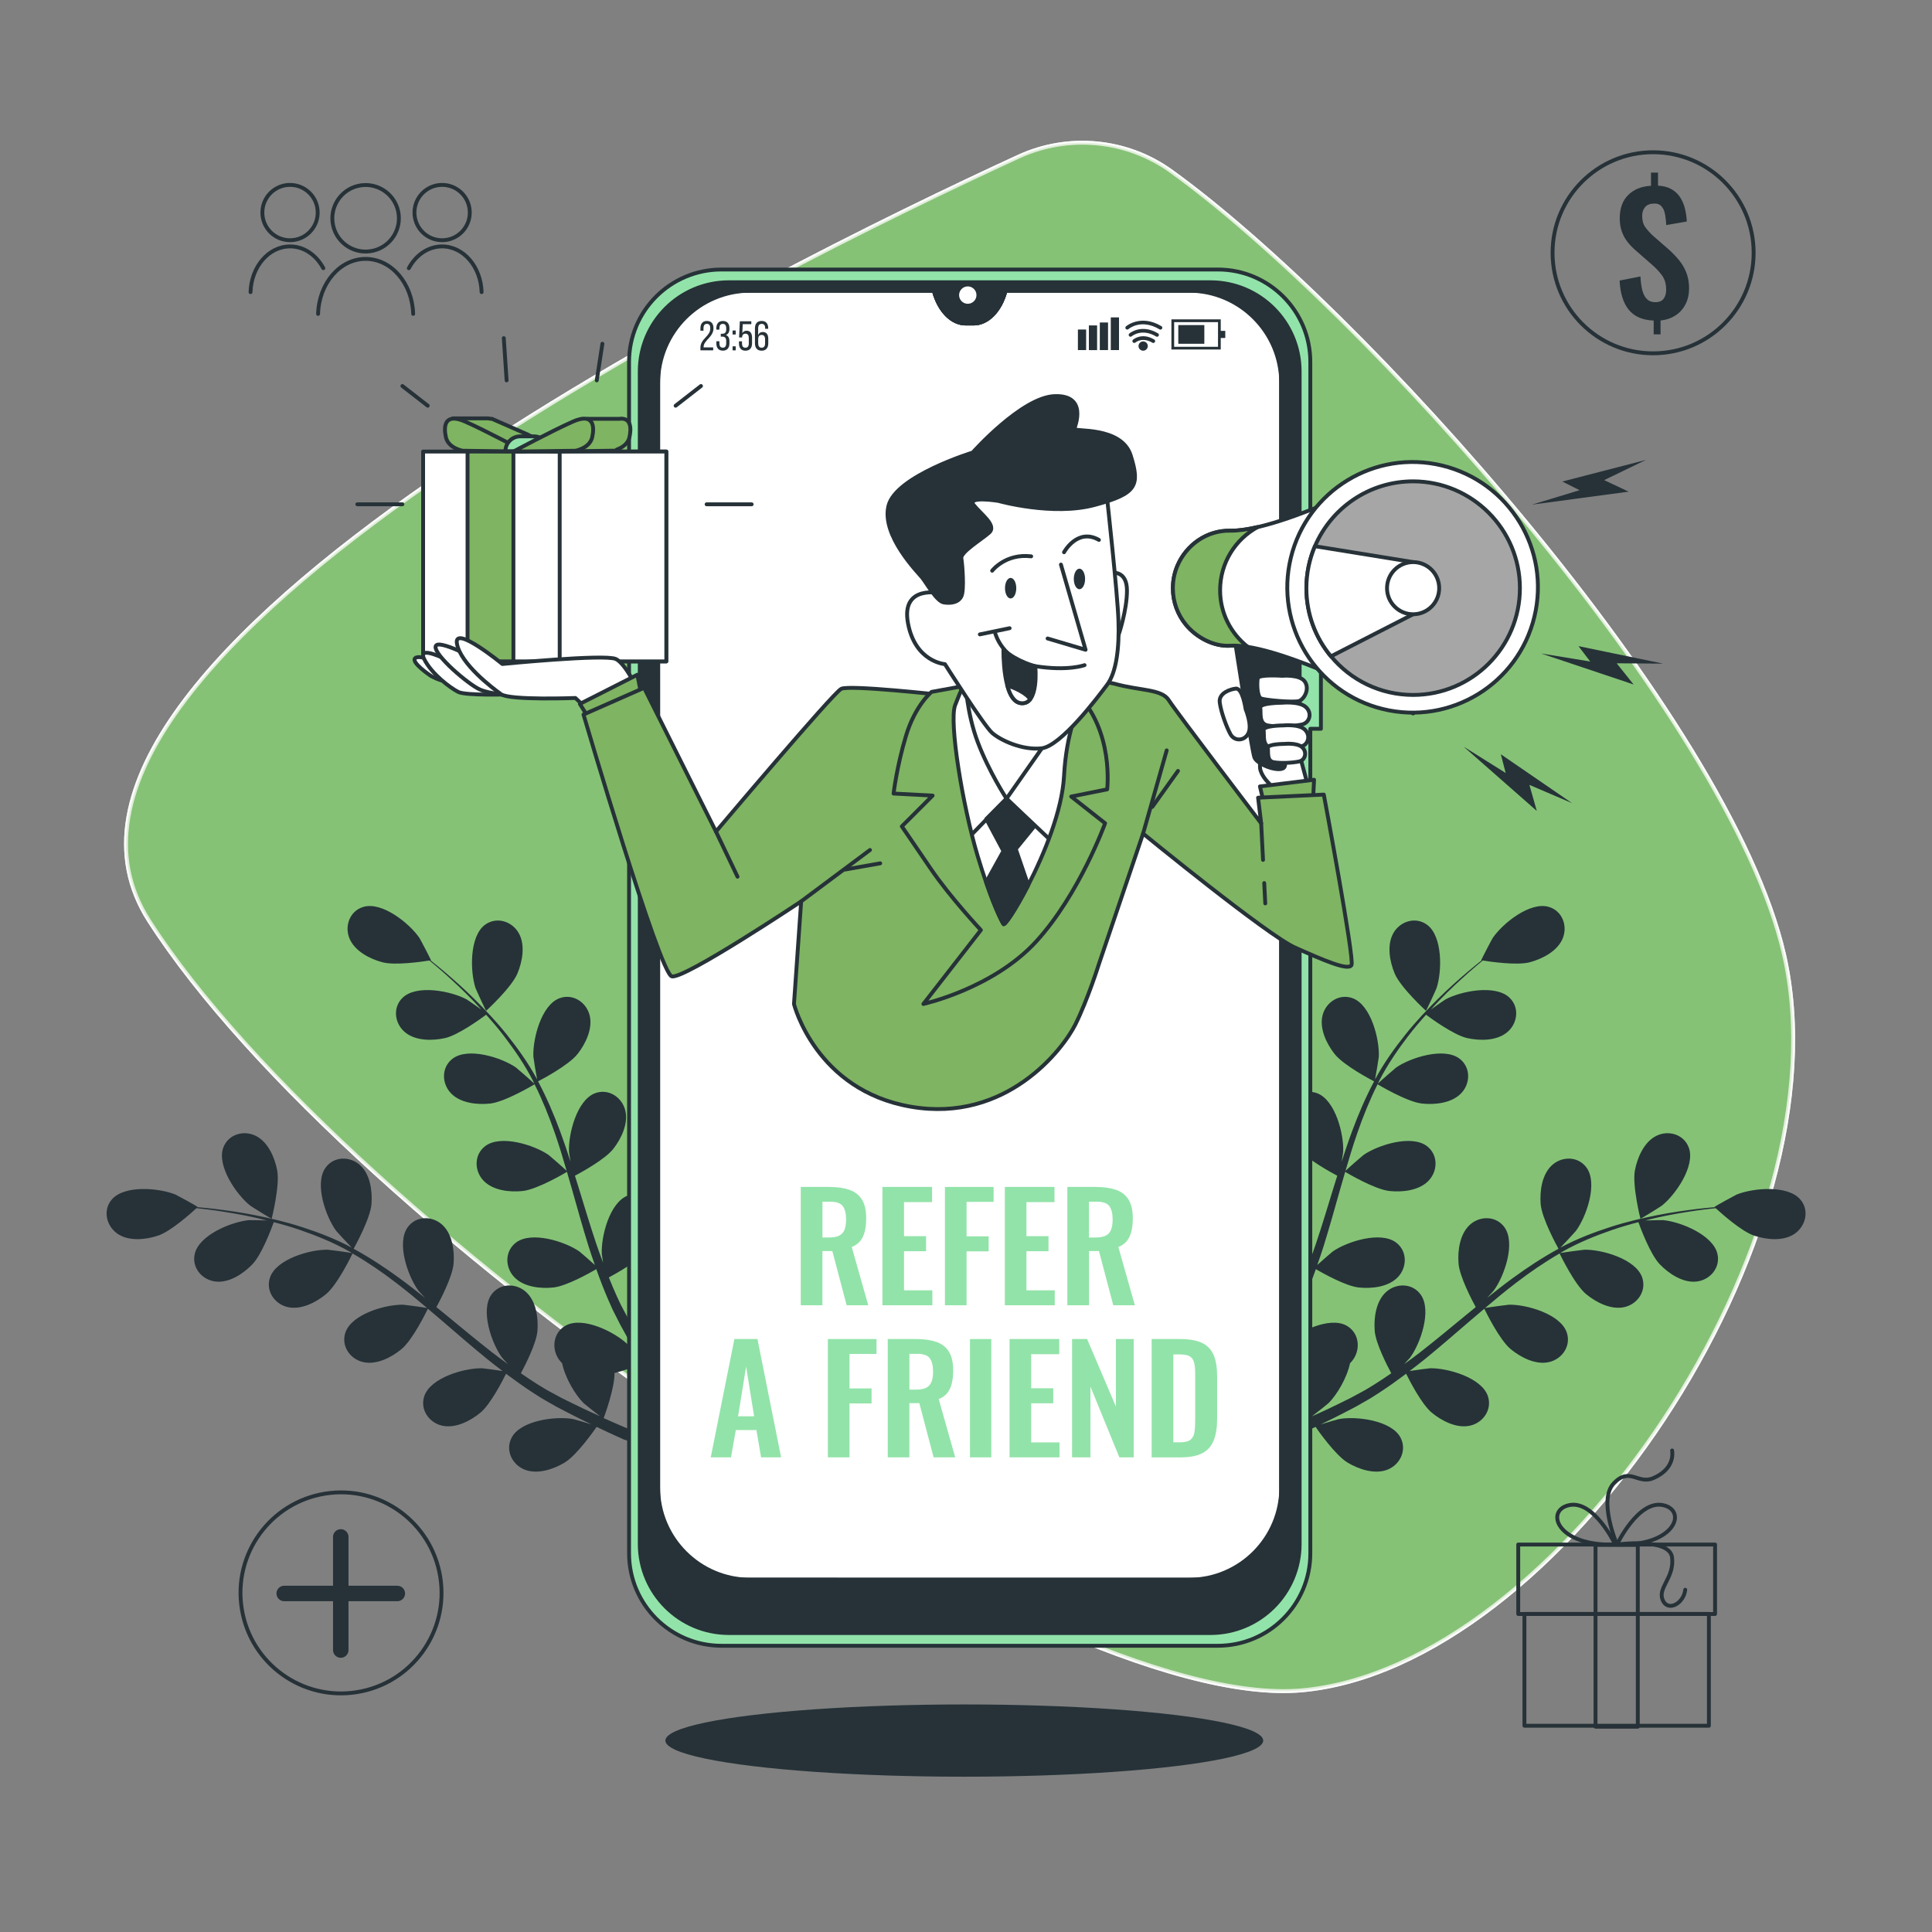 <?xml version="1.0" encoding="utf-8"?>
<!-- Generator: Adobe Illustrator 25.2.1, SVG Export Plug-In . SVG Version: 6.00 Build 0)  -->
<svg version="1.1" xmlns="http://www.w3.org/2000/svg" xmlns:xlink="http://www.w3.org/1999/xlink" x="0px" y="0px"
	 viewBox="0 0 500 500" style="enable-background:new 0 0 500 500;" xml:space="preserve">
<rect x="0" y="0" width="500" height="500" fill="#808080" stroke="none"/>
<style type="text/css">
	.st0{fill:#92E3A9;stroke:#FCFEFD;stroke-miterlimit:10;}
	.st1{opacity:0.7;fill:#7FB462;stroke:#FCFEFD;stroke-miterlimit:10;}
	.st2{fill:#263238;}
	.st3{fill:none;stroke:#263238;stroke-linecap:round;stroke-linejoin:round;stroke-miterlimit:10;}
	.st4{fill:none;stroke:#263238;stroke-width:4;stroke-linecap:round;stroke-linejoin:round;stroke-miterlimit:10;}
	.st5{fill:#FFFFFF;stroke:#263238;stroke-linecap:round;stroke-linejoin:round;stroke-miterlimit:10;}
	.st6{fill:#92E3A9;stroke:#263238;stroke-linecap:round;stroke-linejoin:round;stroke-miterlimit:10;}
	.st7{fill:#263238;stroke:#263238;stroke-linecap:round;stroke-linejoin:round;stroke-miterlimit:10;}
	.st8{fill:#FFFFFF;}
	.st9{fill:#7FB462;stroke:#263238;stroke-linecap:round;stroke-linejoin:round;stroke-miterlimit:10;}
	.st10{fill:#A6A6A6;stroke:#263238;stroke-linecap:round;stroke-linejoin:round;stroke-miterlimit:10;}
	.st11{fill:#92E3A9;}
</style>
<g id="Background_Simple">
	<g>
		<path class="st0" d="M303.08,44.31c-11.49-8.27-26.63-9.67-39.43-3.79C201.22,69.23-4.84,170.54,38.57,238.27
			c51.02,79.6,231.97,205.17,298.37,199.19c66.4-5.99,141.62-117.33,124.72-190.63C447.46,185.25,351.97,79.49,303.08,44.31z"/>
		<path class="st1" d="M303.08,44.31c-11.49-8.27-26.63-9.67-39.43-3.79C201.22,69.23-4.84,170.54,38.57,238.27
			c51.02,79.6,231.97,205.17,298.37,199.19c66.4-5.99,141.62-117.33,124.72-190.63C447.46,185.25,351.97,79.49,303.08,44.31z"/>
	</g>
</g>
<g id="Plants">
	<g>
		<path class="st2" d="M360.94,251.94c1.53,3.66,8.09,9.65,8.09,9.65c0.07,0.06,2.64-5.52,2.76-5.89c1.41-4.29,1.6-13.42-2.49-16.39
			c-2.95-2.14-6.9-0.92-8.66,2.11C358.85,244.5,359.64,248.83,360.94,251.94z"/>
		<path class="st2" d="M465.95,310.46c-3.26-3.87-12.35-3.01-16.53-1.3c-0.36,0.15-5.75,3.11-5.68,3.18c0,0,0.06,0.06,0.08,0.07
			c-1.44,0.12-2.97,0.27-4.65,0.47c-3.09,0.39-6.58,0.86-10.35,1.62c-3.76,0.75-7.83,1.68-12.03,3.04c-4.21,1.36-8.57,3-12.84,5.28
			c-0.05,0.03-0.1,0.06-0.14,0.08c1.04-1.05,3.86-4.1,4.05-4.36c2.68-3.64,5.71-12.25,2.74-16.35c-2.13-2.96-6.27-3.02-8.88-0.7
			c-2.67,2.37-3.26,6.73-3,10.1c0.3,3.79,4.3,11.01,4.62,11.59c-4.05,2.2-8.02,4.8-11.9,7.64c-2.22,1.62-4.4,3.33-6.57,5.06
			c0.87-0.94,1.65-1.79,1.74-1.92c2.68-3.64,5.71-12.25,2.74-16.35c-2.13-2.96-6.27-3.02-8.88-0.7c-2.67,2.37-3.27,6.73-3,10.1
			c0.27,3.41,3.56,9.64,4.45,11.27c-0.83,0.67-1.66,1.34-2.48,2.02c-3.95,3.25-7.87,6.51-11.82,9.6c-1.39,1.09-2.8,2.11-4.21,3.13
			c0.77-0.84,1.42-1.55,1.51-1.66c2.68-3.64,5.71-12.25,2.74-16.35c-2.14-2.96-6.27-3.02-8.89-0.7c-2.67,2.37-3.26,6.73-3,10.1
			c0.26,3.26,3.24,9.03,4.29,10.98c-1.47,1.01-2.94,2.02-4.42,2.93c-1.02,0.6-1.96,1.24-3.02,1.79c-1.03,0.56-2.06,1.11-3.07,1.66
			c-1.99,0.98-4.04,2.01-6.01,2.93c-1.36,0.65-2.68,1.23-4,1.83c1.4-1.07,4.09-3.21,4.29-3.41c2.12-2.12,4.72-6.39,5.56-10.33
			c0.32-0.31,0.6-0.65,0.85-1.01c1.98-2.88,1.41-6.98-1.78-8.73c-4.43-2.44-12.61,1.63-15.89,4.73c-0.19,0.18-2.07,2.4-3.24,3.82
			c0.56-0.94,1.11-1.84,1.67-2.82c1.12-1.92,2.19-3.86,3.34-5.96c0.52-1.03,1.05-2.07,1.58-3.12c0.55-1.03,1-2.19,1.51-3.29
			c1.13-2.58,2.14-5.25,3.11-7.96c1.68,0.98,7.7,4.37,11.07,4.74c3.36,0.36,7.73-0.1,10.18-2.7c2.4-2.55,2.45-6.68-0.44-8.9
			c-4.01-3.08-12.71-0.3-16.42,2.27c-0.23,0.16-2.69,2.3-4.02,3.51c0.57-1.63,1.14-3.26,1.66-4.93c1.5-4.83,2.87-9.76,4.26-14.67
			c0.42-1.51,0.87-3,1.3-4.5c0.6,0.36,7.67,4.54,11.44,4.95c3.35,0.36,7.73-0.1,10.18-2.7c2.4-2.55,2.45-6.68-0.44-8.9
			c-4.01-3.08-12.71-0.3-16.42,2.27c-0.28,0.19-3.82,3.28-4.68,4.11c0.96-3.3,1.95-6.58,3.06-9.77c1.52-4.41,3.26-8.65,5.24-12.63
			c0.28,0.17,7.64,4.57,11.5,4.99c3.36,0.36,7.73-0.1,10.18-2.7c2.4-2.55,2.45-6.68-0.44-8.9c-4.01-3.08-12.71-0.3-16.42,2.27
			c-0.29,0.2-4.09,3.53-4.74,4.18c0.12-0.24,0.21-0.49,0.34-0.73c2.17-4.23,4.81-8.05,7.45-11.51c1.53-2.01,3.11-3.85,4.68-5.6
			c1.29,0.96,7.22,5.29,10.65,6.05c3.3,0.73,7.7,0.75,10.41-1.57c2.66-2.27,3.17-6.37,0.54-8.89c-3.65-3.5-12.6-1.7-16.57,0.45
			c-0.22,0.12-2.28,1.55-3.77,2.61c0.72-0.78,1.45-1.6,2.16-2.33c2.65-2.76,5.24-5.13,7.56-7.2c1.33-1.17,2.55-2.2,3.7-3.15
			c1.75,0.28,8.84,1.34,12.18,0.45c3.26-0.87,7.17-2.88,8.52-6.19c1.32-3.24-0.12-7.12-3.62-8.14c-4.86-1.43-11.96,4.3-14.5,8.04
			c-0.22,0.32-3.07,5.77-2.98,5.78c0,0,0.09,0.01,0.11,0.02c-1.13,0.89-2.33,1.87-3.62,2.96c-2.37,2.03-5.02,4.35-7.74,7.06
			c-2.72,2.71-5.61,5.72-8.36,9.17c-2.76,3.46-5.49,7.23-7.8,11.49c-0.03,0.05-0.05,0.1-0.07,0.15c0.29-1.45,0.96-5.55,0.97-5.87
			c0.22-4.51-2-13.36-6.73-15.15c-3.41-1.29-6.9,0.94-7.8,4.32c-0.92,3.45,0.99,7.42,3.07,10.07c2.34,3,9.66,6.81,10.25,7.11
			c-2.16,4.07-4.05,8.43-5.71,12.94c-0.96,2.58-1.84,5.2-2.69,7.85c0.21-1.27,0.39-2.4,0.39-2.56c0.22-4.51-2-13.36-6.73-15.15
			c-3.41-1.29-6.9,0.94-7.8,4.32c-0.92,3.45,0.99,7.42,3.07,10.08c2.11,2.7,8.28,6.07,9.93,6.95c-0.32,1.02-0.64,2.03-0.95,3.05
			c-1.5,4.89-2.97,9.78-4.56,14.52c-0.56,1.67-1.17,3.3-1.78,4.93c0.18-1.12,0.33-2.07,0.34-2.22c0.22-4.51-2-13.36-6.73-15.15
			c-3.41-1.29-6.9,0.94-7.8,4.32c-0.92,3.45,0.99,7.42,3.07,10.08c2.01,2.58,7.68,5.74,9.63,6.79c-0.67,1.65-1.34,3.31-2.07,4.88
			c-0.52,1.06-0.95,2.12-1.53,3.15c-0.55,1.04-1.1,2.07-1.65,3.08c-1.12,1.92-2.26,3.91-3.4,5.76c-0.78,1.29-1.55,2.51-2.32,3.73
			c0.58-1.66,1.64-4.93,1.7-5.22c0.9-4.43,0.05-13.51-4.36-16c-3.18-1.79-6.96-0.12-8.36,3.09c-1.43,3.27-0.15,7.48,1.51,10.42
			c1.82,3.24,8.19,7.96,8.99,8.54c-1.28,2.02-2.55,3.98-3.78,5.81c-0.62,0.93-1.22,1.82-1.82,2.69l2.17,2.28
			c0.7-1.07,1.42-2.18,2.16-3.34c1.31-2.05,2.67-4.27,4.05-6.56c0.59,0.24,3.95,1.58,7.25,2.43c-0.07,3.82,2.47,10.77,2.8,11.67
			c-2.19,0.98-4.32,1.92-6.35,2.76c-0.57,0.24-1.53,0.49-2.56,0.73l2.31,2.43c0.61-0.14,1.14-0.28,1.44-0.41
			c2.23-0.99,4.58-2.09,6.99-3.24c0.55,0.8,5.09,7.32,8.28,9.24c2.89,1.74,7.06,3.14,10.38,1.81c3.24-1.31,5.02-5.04,3.33-8.27
			c-2.35-4.48-11.41-5.6-15.86-4.82c-0.26,0.04-3.06,0.86-4.81,1.4c0.98-0.48,1.94-0.93,2.95-1.43c2-0.98,3.96-2.02,6.07-3.12
			c1-0.57,2.02-1.15,3.04-1.73c1.03-0.56,2.04-1.27,3.07-1.91c2.36-1.53,4.68-3.2,6.99-4.92c0.86,1.74,4.01,7.9,6.62,10.06
			c2.6,2.15,6.5,4.18,9.98,3.36c3.4-0.8,5.73-4.22,4.54-7.67c-1.65-4.78-10.43-7.26-14.95-7.17c-0.28,0-3.52,0.44-5.29,0.71
			c1.37-1.05,2.75-2.09,4.11-3.2c3.92-3.2,7.78-6.56,11.65-9.89c1.18-1.02,2.38-2.03,3.57-3.03c0.3,0.62,3.89,8.02,6.81,10.44
			c2.6,2.16,6.5,4.18,9.98,3.36c3.4-0.8,5.73-4.22,4.54-7.67c-1.65-4.78-10.43-7.26-14.95-7.17c-0.34,0.01-4.99,0.63-6.17,0.85
			c2.62-2.22,5.26-4.41,7.94-6.46c3.7-2.84,7.49-5.42,11.34-7.65c0.14,0.29,3.85,8.02,6.84,10.51c2.6,2.15,6.51,4.18,9.98,3.36
			c3.4-0.8,5.73-4.22,4.54-7.67c-1.65-4.78-10.43-7.26-14.95-7.17c-0.35,0.01-5.36,0.68-6.26,0.87c0.23-0.13,0.45-0.29,0.68-0.42
			c4.14-2.33,8.45-4.06,12.56-5.49c2.39-0.83,4.72-1.5,7-2.09c0.54,1.51,3.1,8.39,5.55,10.92c2.35,2.43,6.01,4.87,9.55,4.44
			c3.47-0.42,6.16-3.57,5.36-7.12c-1.11-4.94-9.57-8.36-14.07-8.77c-0.24-0.02-2.76,0.03-4.59,0.09c1.03-0.25,2.09-0.53,3.09-0.75
			c3.73-0.84,7.2-1.38,10.28-1.84c1.75-0.24,3.34-0.43,4.83-0.59c1.31,1.2,6.63,5.99,9.91,7.09c3.2,1.07,7.57,1.55,10.52-0.46
			C467.36,317.27,468.3,313.24,465.95,310.46z"/>
		<path class="st2" d="M424.54,315.41c0.02,0.09,5.25-3.15,5.55-3.39c3.54-2.81,8.74-10.31,6.96-15.05
			c-1.28-3.41-5.25-4.57-8.38-3.02c-3.2,1.58-4.93,5.63-5.56,8.95C422.38,306.79,424.54,315.41,424.54,315.41z"/>
	</g>
	<g>
		<path class="st2" d="M133.91,251.94c-1.53,3.66-8.09,9.65-8.09,9.65c-0.07,0.06-2.64-5.52-2.76-5.89
			c-1.41-4.29-1.6-13.42,2.49-16.39c2.95-2.14,6.9-0.92,8.66,2.11C136.01,244.5,135.21,248.83,133.91,251.94z"/>
		<path class="st2" d="M28.91,310.46c3.26-3.87,12.35-3.01,16.53-1.3c0.36,0.15,5.75,3.11,5.68,3.18c0,0-0.06,0.06-0.08,0.07
			c1.44,0.12,2.97,0.27,4.65,0.47c3.09,0.39,6.58,0.86,10.35,1.62c3.76,0.75,7.83,1.68,12.03,3.04c4.21,1.36,8.57,3,12.84,5.28
			c0.05,0.03,0.1,0.06,0.14,0.08c-1.04-1.05-3.86-4.1-4.05-4.36c-2.68-3.64-5.71-12.25-2.74-16.35c2.13-2.96,6.27-3.02,8.88-0.7
			c2.67,2.37,3.26,6.73,3,10.1c-0.3,3.79-4.3,11.01-4.62,11.59c4.05,2.2,8.02,4.8,11.9,7.64c2.22,1.62,4.4,3.33,6.57,5.06
			c-0.87-0.94-1.65-1.79-1.74-1.92c-2.68-3.64-5.71-12.25-2.74-16.35c2.13-2.96,6.27-3.02,8.88-0.7c2.67,2.37,3.27,6.73,3,10.1
			c-0.27,3.41-3.56,9.64-4.45,11.27c0.83,0.67,1.66,1.34,2.48,2.02c3.95,3.25,7.87,6.51,11.82,9.6c1.39,1.09,2.8,2.11,4.21,3.13
			c-0.77-0.84-1.42-1.55-1.51-1.66c-2.68-3.64-5.71-12.25-2.74-16.35c2.14-2.96,6.27-3.02,8.89-0.7c2.67,2.37,3.26,6.73,3,10.1
			c-0.26,3.26-3.24,9.03-4.29,10.98c1.47,1.01,2.94,2.02,4.42,2.93c1.02,0.6,1.96,1.24,3.02,1.79c1.03,0.56,2.06,1.11,3.07,1.66
			c1.99,0.98,4.04,2.01,6.01,2.93c1.36,0.65,2.68,1.23,4,1.83c-1.4-1.07-4.09-3.21-4.29-3.41c-2.12-2.12-4.72-6.39-5.56-10.33
			c-0.32-0.31-0.6-0.65-0.85-1.01c-1.98-2.88-1.41-6.98,1.78-8.73c4.43-2.44,12.61,1.63,15.89,4.73c0.19,0.18,2.07,2.4,3.24,3.82
			c-0.56-0.94-1.11-1.84-1.67-2.82c-1.12-1.92-2.19-3.86-3.34-5.96c-0.52-1.03-1.05-2.07-1.58-3.12c-0.55-1.03-1-2.19-1.51-3.29
			c-1.13-2.58-2.14-5.25-3.11-7.96c-1.68,0.98-7.7,4.37-11.07,4.74c-3.36,0.36-7.73-0.1-10.18-2.7c-2.4-2.55-2.45-6.68,0.44-8.9
			c4.01-3.08,12.71-0.3,16.42,2.27c0.23,0.16,2.69,2.3,4.02,3.51c-0.57-1.63-1.14-3.26-1.66-4.93c-1.5-4.83-2.87-9.76-4.26-14.67
			c-0.42-1.51-0.87-3-1.3-4.5c-0.6,0.36-7.67,4.54-11.44,4.95c-3.35,0.36-7.73-0.1-10.18-2.7c-2.4-2.55-2.45-6.68,0.44-8.9
			c4.01-3.08,12.71-0.3,16.42,2.27c0.28,0.19,3.82,3.28,4.68,4.11c-0.96-3.3-1.95-6.58-3.06-9.77c-1.52-4.41-3.26-8.65-5.24-12.63
			c-0.28,0.17-7.64,4.57-11.5,4.99c-3.36,0.36-7.73-0.1-10.18-2.7c-2.4-2.55-2.45-6.68,0.44-8.9c4.01-3.08,12.71-0.3,16.42,2.27
			c0.29,0.2,4.09,3.53,4.74,4.18c-0.12-0.24-0.21-0.49-0.33-0.73c-2.17-4.23-4.81-8.05-7.45-11.51c-1.53-2.01-3.11-3.85-4.68-5.6
			c-1.29,0.96-7.22,5.29-10.65,6.05c-3.3,0.73-7.7,0.75-10.41-1.57c-2.66-2.27-3.17-6.37-0.54-8.89c3.65-3.5,12.6-1.7,16.57,0.45
			c0.22,0.12,2.28,1.55,3.77,2.61c-0.72-0.78-1.45-1.6-2.16-2.33c-2.65-2.76-5.24-5.13-7.56-7.2c-1.33-1.17-2.55-2.2-3.7-3.15
			c-1.75,0.28-8.84,1.34-12.18,0.45c-3.26-0.87-7.17-2.88-8.52-6.19c-1.32-3.24,0.12-7.12,3.62-8.14c4.86-1.43,11.96,4.3,14.5,8.04
			c0.22,0.32,3.07,5.77,2.98,5.78c0,0-0.09,0.01-0.11,0.02c1.13,0.89,2.33,1.87,3.62,2.96c2.37,2.03,5.02,4.35,7.74,7.06
			c2.72,2.71,5.61,5.72,8.36,9.17c2.76,3.46,5.49,7.23,7.8,11.49c0.03,0.05,0.05,0.1,0.07,0.15c-0.29-1.45-0.96-5.55-0.97-5.87
			c-0.22-4.51,2-13.36,6.73-15.15c3.41-1.29,6.9,0.94,7.8,4.32c0.92,3.45-0.99,7.42-3.07,10.07c-2.34,3-9.66,6.81-10.25,7.11
			c2.16,4.07,4.05,8.43,5.71,12.94c0.96,2.58,1.84,5.2,2.69,7.85c-0.21-1.27-0.39-2.4-0.39-2.56c-0.22-4.51,2-13.36,6.73-15.15
			c3.41-1.29,6.9,0.94,7.8,4.32c0.92,3.45-0.99,7.42-3.07,10.08c-2.11,2.7-8.28,6.07-9.93,6.95c0.32,1.02,0.64,2.03,0.95,3.05
			c1.5,4.89,2.97,9.78,4.56,14.52c0.56,1.67,1.17,3.3,1.78,4.93c-0.18-1.12-0.33-2.07-0.34-2.22c-0.22-4.51,2-13.36,6.73-15.15
			c3.41-1.29,6.9,0.94,7.8,4.32c0.92,3.45-0.99,7.42-3.07,10.08c-2.01,2.58-7.68,5.74-9.63,6.79c0.67,1.65,1.34,3.31,2.07,4.88
			c0.52,1.06,0.95,2.12,1.53,3.15c0.55,1.04,1.1,2.07,1.65,3.08c1.12,1.92,2.26,3.91,3.4,5.76c0.78,1.29,1.55,2.51,2.32,3.73
			c-0.58-1.66-1.64-4.93-1.7-5.22c-0.9-4.43-0.05-13.51,4.36-16c3.18-1.79,6.96-0.12,8.36,3.09c1.43,3.27,0.15,7.48-1.51,10.42
			c-1.82,3.24-8.19,7.96-8.99,8.54c1.28,2.02,2.55,3.98,3.78,5.81c0.62,0.93,1.22,1.82,1.82,2.69l-2.17,2.28
			c-0.7-1.07-1.42-2.18-2.16-3.34c-1.31-2.05-2.67-4.27-4.05-6.56c-0.59,0.24-3.95,1.58-7.25,2.43c0.07,3.82-2.47,10.77-2.8,11.67
			c2.19,0.98,4.32,1.92,6.35,2.76c0.57,0.24,1.53,0.49,2.56,0.73l-2.31,2.43c-0.61-0.14-1.14-0.28-1.44-0.41
			c-2.23-0.99-4.58-2.09-6.99-3.24c-0.55,0.8-5.09,7.32-8.28,9.24c-2.89,1.74-7.06,3.14-10.38,1.81c-3.24-1.31-5.02-5.04-3.33-8.27
			c2.35-4.48,11.41-5.6,15.86-4.82c0.26,0.04,3.06,0.86,4.81,1.4c-0.98-0.48-1.94-0.93-2.95-1.43c-2-0.98-3.96-2.02-6.07-3.12
			c-1-0.57-2.02-1.15-3.04-1.73c-1.03-0.56-2.04-1.27-3.07-1.91c-2.36-1.53-4.68-3.2-6.99-4.92c-0.86,1.74-4.01,7.9-6.62,10.06
			c-2.6,2.15-6.5,4.18-9.98,3.36c-3.4-0.8-5.73-4.22-4.54-7.67c1.65-4.78,10.43-7.26,14.95-7.17c0.28,0,3.52,0.44,5.29,0.71
			c-1.37-1.05-2.75-2.09-4.11-3.2c-3.92-3.2-7.78-6.56-11.65-9.89c-1.18-1.02-2.38-2.03-3.57-3.03c-0.3,0.62-3.89,8.02-6.81,10.44
			c-2.6,2.16-6.5,4.18-9.98,3.36c-3.4-0.8-5.73-4.22-4.54-7.67c1.65-4.78,10.43-7.26,14.95-7.17c0.34,0.01,4.99,0.63,6.17,0.85
			c-2.62-2.22-5.26-4.41-7.94-6.46c-3.7-2.84-7.49-5.42-11.34-7.65c-0.14,0.29-3.85,8.02-6.84,10.51c-2.6,2.15-6.51,4.18-9.98,3.36
			c-3.4-0.8-5.73-4.22-4.54-7.67c1.65-4.78,10.43-7.26,14.95-7.17c0.35,0.01,5.36,0.68,6.26,0.87c-0.23-0.13-0.45-0.29-0.68-0.42
			c-4.14-2.33-8.45-4.06-12.56-5.49c-2.39-0.83-4.72-1.5-7-2.09c-0.54,1.51-3.1,8.39-5.55,10.92c-2.35,2.43-6.01,4.87-9.55,4.44
			c-3.47-0.42-6.16-3.57-5.36-7.12c1.11-4.94,9.57-8.36,14.07-8.77c0.24-0.02,2.76,0.03,4.59,0.09c-1.03-0.25-2.09-0.53-3.09-0.75
			c-3.73-0.84-7.2-1.38-10.28-1.84c-1.75-0.24-3.34-0.43-4.83-0.59c-1.31,1.2-6.63,5.99-9.91,7.09c-3.2,1.07-7.57,1.55-10.52-0.46
			C27.5,317.27,26.56,313.24,28.91,310.46z"/>
		<path class="st2" d="M70.31,315.41c-0.02,0.09-5.25-3.15-5.55-3.39c-3.54-2.81-8.74-10.31-6.96-15.05
			c1.28-3.41,5.25-4.57,8.38-3.02c3.2,1.58,4.93,5.63,5.56,8.95C72.48,306.79,70.31,315.41,70.31,315.41z"/>
	</g>
</g>
<g id="Shadow">
	<ellipse class="st2" cx="249.56" cy="450.46" rx="77.36" ry="9.35"/>
</g>
<g id="Icon_4">
	<g>
		<rect x="392.92" y="399.72" class="st3" width="50.94" height="17.98"/>
		<rect x="394.52" y="417.67" class="st3" width="47.74" height="28.95"/>
		<rect x="412.92" y="399.81" class="st3" width="10.94" height="47.06"/>
		<path class="st3" d="M418.02,399.71c0,0-5.47-11.51-11.88-10.19C399.72,390.85,402.93,400.28,418.02,399.71z"/>
		<path class="st3" d="M418.48,399.71c0,0,5.47-11.51,11.88-10.19C436.78,390.85,433.57,400.28,418.48,399.71z"/>
		<path class="st3" d="M432.74,375.38c0.38,2.64-0.94,5.47-4.9,7.17c-3.96,1.7-6.04-3.02-10.19,1.32
			c-4.15,4.34,0.83,15.85,0.83,15.85s13.69-1.89,14.26,3.4c0.57,5.28-3.77,7.73-2.45,10.94c1.32,3.21,5.47,0.94,5.85-2.64"/>
	</g>
</g>
<g id="Icon_3">
	<g>
		<circle class="st3" cx="427.82" cy="65.42" r="26.02"/>
		<g>
			<path class="st2" d="M427.97,86.5v-3.54c-2.89-0.11-5.05-1.05-6.47-2.82c-1.42-1.77-2.2-4.28-2.34-7.54l5.39-1.05
				c0.06,1.32,0.21,2.49,0.46,3.5c0.25,1.01,0.65,1.79,1.2,2.34c0.55,0.55,1.27,0.82,2.17,0.82c1.01,0,1.73-0.3,2.17-0.91
				c0.44-0.6,0.65-1.37,0.65-2.3c0-1.49-0.34-2.71-1.03-3.67c-0.69-0.95-1.58-1.91-2.68-2.87l-4.34-3.79
				c-0.79-0.7-1.47-1.44-2.06-2.21c-0.59-0.77-1.05-1.64-1.39-2.61c-0.34-0.97-0.51-2.1-0.51-3.39c0-2.56,0.73-4.56,2.19-6
				c1.46-1.45,3.43-2.24,5.9-2.38v-3.41h1.81v3.37c1.43,0.08,2.61,0.4,3.54,0.95c0.93,0.55,1.67,1.25,2.21,2.11
				c0.55,0.86,0.96,1.82,1.22,2.89c0.27,1.07,0.43,2.18,0.48,3.33l-5.31,0.93c-0.06-1.07-0.17-2.03-0.34-2.89
				c-0.17-0.86-0.48-1.53-0.95-2.02c-0.46-0.49-1.14-0.71-2.04-0.65c-0.96,0.03-1.68,0.34-2.17,0.93c-0.49,0.59-0.74,1.33-0.74,2.23
				c0,1.21,0.27,2.18,0.8,2.93c0.53,0.74,1.19,1.48,1.98,2.21l4.3,3.75c0.9,0.82,1.73,1.7,2.51,2.65c0.77,0.96,1.39,2.02,1.85,3.2
				c0.46,1.18,0.7,2.53,0.7,4.05s-0.3,2.87-0.91,4.07c-0.6,1.19-1.45,2.16-2.55,2.89c-1.1,0.73-2.4,1.18-3.92,1.35v3.58H427.97z"/>
		</g>
	</g>
</g>
<g id="Icon_2">
	<g>
		<g>
			
				<ellipse transform="matrix(0.974 -0.227 0.227 0.974 -10.355 22.979)" class="st3" cx="94.62" cy="56.46" rx="8.61" ry="8.61"/>
			<path class="st3" d="M106.93,81.23C106.7,73.33,101.28,67,94.62,67c-6.66,0-12.07,6.33-12.3,14.24"/>
		</g>
		<g>
			<circle class="st3" cx="114.42" cy="55.01" r="7.16"/>
			<path class="st3" d="M124.64,75.6c-0.19-6.57-4.69-11.83-10.23-11.83c-3.62,0-6.79,2.25-8.61,5.64"/>
		</g>
		<g>
			<circle class="st3" cx="75.06" cy="55.01" r="7.16"/>
			<path class="st3" d="M64.84,75.6c0.19-6.57,4.69-11.83,10.23-11.83c3.62,0,6.79,2.25,8.61,5.64"/>
		</g>
	</g>
</g>
<g id="Icon_1">
	<g>
		
			<ellipse transform="matrix(0.987 -0.159 0.159 0.987 -64.357 19.233)" class="st3" cx="88.19" cy="412.39" rx="26.02" ry="26.02"/>
		<g>
			<line class="st4" x1="88.19" y1="397.75" x2="88.19" y2="427.03"/>
			<line class="st4" x1="102.83" y1="412.39" x2="73.55" y2="412.39"/>
		</g>
	</g>
</g>
<g id="Device_1_">
	<g>
		<g>
			<path class="st5" d="M331.6,90.3v303.45c0,8.33-6.75,15.08-15.08,15.08H185.4c-8.33,0-15.08-6.75-15.08-15.08V90.3
				c0-8.32,6.75-15.07,15.07-15.07h56.28l0.05,0.17c1.4,5.05,4.63,8.33,8.21,8.33h2.05c3.58,0,6.81-3.28,8.21-8.33l0.05-0.17h56.26
				C324.85,75.22,331.6,81.98,331.6,90.3z"/>
		</g>
		<g>
			<path class="st6" d="M341.85,162.78v-30.31h-2.74v-38.8c0-13.21-10.71-23.92-23.92-23.92H186.72
				c-13.21,0-23.92,10.71-23.92,23.92V402c0,13.21,10.71,23.92,23.92,23.92h128.47c13.21,0,23.92-10.71,23.92-23.92V188.61h2.74
				V170.7h-2.74v-7.92H341.85z M331.6,384.92c0,13.21-10.71,23.92-23.92,23.92H194.24c-13.21,0-23.92-10.71-23.92-23.92V99.14
				c0-13.21,10.71-23.91,23.92-23.91h47.43l0.05,0.17c1.4,5.05,4.63,8.33,8.21,8.33h2.05c3.58,0,6.81-3.28,8.21-8.33l0.05-0.17
				h47.42c13.21,0,23.92,10.71,23.92,23.91V384.92z"/>
			<path class="st7" d="M313.28,73.05H188.64c-12.74,0-23.07,10.33-23.07,23.07v303.44c0,12.74,10.33,23.07,23.07,23.07h124.64
				c12.74,0,23.07-10.33,23.07-23.07V96.12C336.34,83.38,326.02,73.05,313.28,73.05z M331.6,385.77c0,12.74-10.33,23.07-23.07,23.07
				H193.39c-12.74,0-23.07-10.33-23.07-23.07V98.28c0-12.74,10.32-23.06,23.06-23.06h48.29l0.05,0.17c1.4,5.05,4.63,8.33,8.21,8.33
				h2.05c3.58,0,6.81-3.28,8.21-8.33l0.05-0.17h48.28c12.74,0,23.07,10.33,23.07,23.07V385.77z"/>
			<path class="st8" d="M252.71,76.37c0-1.24-1.01-2.25-2.25-2.25s-2.25,1.01-2.25,2.25c0,1.24,1.01,2.25,2.25,2.25
				S252.71,77.61,252.71,76.37z"/>
			<g>
				<g>
					<path class="st2" d="M184.65,84.97c0,2.27-2.55,3.09-2.56,4.82v0.12h2.48v0.76h-3.3v-0.65c0-2.43,2.55-2.91,2.55-5.03
						c0-0.77-0.26-1.18-0.88-1.18c-0.61,0-0.88,0.44-0.88,1.11v0.67h-0.79v-0.61c0-1.15,0.53-1.92,1.69-1.92
						C184.13,83.07,184.65,83.82,184.65,84.97z"/>
					<path class="st2" d="M188.78,84.96v0.19c0,0.78-0.31,1.32-0.91,1.55c0.63,0.24,0.91,0.81,0.91,1.56v0.58
						c0,1.15-0.54,1.91-1.7,1.91c-1.15,0-1.69-0.75-1.69-1.91v-0.52h0.79v0.57c0,0.68,0.28,1.09,0.88,1.09
						c0.61,0,0.88-0.4,0.88-1.16v-0.58c0-0.74-0.31-1.1-0.95-1.12h-0.45v-0.75h0.5c0.56-0.02,0.9-0.38,0.9-1.03v-0.35
						c0-0.78-0.27-1.17-0.88-1.17c-0.6,0-0.88,0.42-0.88,1.1v0.39h-0.79v-0.34c0-1.15,0.54-1.9,1.69-1.9
						C188.24,83.07,188.78,83.81,188.78,84.96z"/>
					<path class="st2" d="M190.4,85.53v1.04h-0.81v-1.04H190.4z M190.4,89.63v1.04h-0.81v-1.04H190.4z"/>
					<path class="st2" d="M192.11,86.21c0.24-0.41,0.61-0.62,1.12-0.62c0.97,0,1.4,0.71,1.4,1.79v1.47c0,1.15-0.55,1.91-1.7,1.91
						c-1.15,0-1.69-0.75-1.69-1.91v-0.51h0.79v0.56c0,0.68,0.28,1.09,0.88,1.09s0.88-0.41,0.88-1.09v-1.46
						c0-0.68-0.28-1.09-0.88-1.09c-0.46,0-0.77,0.26-0.85,0.81v0.17h-0.79l0.2-4.19h2.97v0.75h-2.22L192.11,86.21z"/>
					<path class="st2" d="M198.81,84.95v0.14h-0.79V84.9c0-0.68-0.28-1.08-0.89-1.08c-0.64,0-0.92,0.41-0.92,1.22v1.69
						c0.2-0.52,0.61-0.81,1.22-0.81c0.97,0,1.4,0.7,1.4,1.79v1.14c0,1.15-0.57,1.91-1.72,1.91c-1.16,0-1.73-0.75-1.73-1.91V85
						c0-1.19,0.54-1.94,1.73-1.94C198.28,83.07,198.81,83.8,198.81,84.95z M196.22,87.77v1.13c0,0.68,0.28,1.09,0.89,1.09
						c0.6,0,0.89-0.41,0.89-1.09v-1.13c0-0.68-0.29-1.09-0.89-1.09C196.5,86.68,196.22,87.09,196.22,87.77z"/>
				</g>
				<g>
					<rect x="278.96" y="85.28" class="st2" width="2.13" height="5.32"/>
					<rect x="281.8" y="84.22" class="st2" width="2.13" height="6.39"/>
					<rect x="284.63" y="83.46" class="st2" width="2.13" height="7.14"/>
					<rect x="287.47" y="82.14" class="st2" width="2.13" height="8.46"/>
					<g>
						<g>
							<path class="st2" d="M315.93,90.45h-12.77v-7.8h12.77V90.45z M303.87,89.75h11.35v-6.38h-11.35V89.75z"/>
						</g>
						<g>
							<rect x="304.94" y="84.13" class="st2" width="6.74" height="4.84"/>
						</g>
						<g>
							<rect x="315.49" y="85.63" class="st2" width="1.61" height="1.84"/>
						</g>
					</g>
					<g>
						<path class="st2" d="M298.48,88.76c-0.08,0-0.17-0.02-0.24-0.07c-2.6-1.54-4.32-0.11-4.39-0.05c-0.2,0.17-0.5,0.15-0.67-0.05
							c-0.17-0.2-0.15-0.5,0.04-0.67c0.09-0.08,2.29-1.96,5.5-0.05c0.23,0.13,0.3,0.43,0.17,0.65
							C298.8,88.67,298.64,88.76,298.48,88.76z"/>
					</g>
					<g>
						<path class="st2" d="M299.44,87.15c-0.08,0-0.17-0.02-0.24-0.07c-3.76-2.23-6.28-0.07-6.31-0.05c-0.2,0.18-0.5,0.15-0.67-0.04
							c-0.17-0.2-0.16-0.5,0.04-0.67c0.03-0.03,3.08-2.64,7.43-0.05c0.23,0.13,0.3,0.43,0.17,0.65
							C299.76,87.07,299.61,87.15,299.44,87.15z"/>
					</g>
					<g>
						<path class="st2" d="M300.32,85.3c-0.08,0-0.17-0.02-0.24-0.07c-4.76-2.83-7.92-0.17-8.05-0.05c-0.2,0.17-0.5,0.15-0.67-0.05
							c-0.17-0.2-0.15-0.5,0.04-0.67c0.04-0.03,3.8-3.25,9.17-0.05c0.23,0.13,0.3,0.43,0.17,0.65
							C300.64,85.22,300.48,85.3,300.32,85.3z"/>
					</g>
					<g>
						<path class="st2" d="M297.05,89.56c0,0.66-0.54,1.2-1.2,1.2c-0.66,0-1.2-0.54-1.2-1.2c0-0.66,0.54-1.2,1.2-1.2
							C296.51,88.36,297.05,88.9,297.05,89.56z"/>
					</g>
				</g>
			</g>
		</g>
	</g>
</g>
<g id="Gift_1">
	<g>
		<line class="st3" x1="92.48" y1="130.51" x2="104.14" y2="130.51"/>
		<line class="st3" x1="182.87" y1="130.51" x2="194.53" y2="130.51"/>
		<line class="st3" x1="104.14" y1="99.9" x2="110.7" y2="105"/>
		<line class="st3" x1="181.41" y1="99.9" x2="174.85" y2="105"/>
		<line class="st3" x1="130.38" y1="87.51" x2="131.11" y2="98.44"/>
		<line class="st3" x1="155.9" y1="88.96" x2="154.44" y2="98.44"/>
		<g>
			<rect x="109.5" y="116.86" class="st5" width="62.94" height="54.31"/>
			<rect x="121" y="116.86" class="st9" width="11.87" height="54.31"/>
			<rect x="144.85" y="116.86" class="st5" width="27.59" height="54.31"/>
			<g>
				<path class="st9" d="M136.53,112.43l-9.22-4.04c-0.25-0.03-0.47-0.04-0.68-0.04l-0.15-0.07h-9.29l7.24,3.39
					c0.04,0.51,0.12,1.02,0.23,1.51c0.43,1.85,2.16,2.75,3.29,3.16l0.06,0.28h0.94c0.01,0,0.02,0,0.02,0l16.07,0.22
					C145.03,116.86,140.91,114.64,136.53,112.43z"/>
				<g>
					<path class="st9" d="M135.79,116.86c0,0-10.03-5.39-15.42-7.76c-5.39-2.37-5.6,1.29-4.96,4.1c0.65,2.8,4.31,3.45,4.31,3.45
						L135.79,116.86z"/>
				</g>
				<path class="st6" d="M138.17,112.93h-3.53c-2.12,0-3.84,1.72-3.84,3.84l0,0h11.2l0,0C142.01,114.64,140.29,112.93,138.17,112.93
					z"/>
				<g>
					<path class="st9" d="M160.23,108.39h-8.16l-1.06,4.04c-4.38,2.21-8.5,4.43-8.5,4.43l16.07-0.22c0,0,0.01,0,0.02,0h0.94
						l0.06-0.28c1.13-0.41,2.87-1.31,3.29-3.16C163.42,110.87,163.36,107.96,160.23,108.39z"/>
					<path class="st9" d="M132.87,116.86c0,0,10.03-5.39,15.42-7.76c5.39-2.37,5.6,1.29,4.96,4.1c-0.65,2.8-4.31,3.45-4.31,3.45
						L132.87,116.86z"/>
				</g>
			</g>
		</g>
	</g>
</g>
<g id="Character_1_">
	<g>
		<g>
			<g>
				<path class="st5" d="M111.55,174.95c0,0-5.26-3.5-4.11-4.61c1.15-1.11,6.8,1.33,8.08,2.97c1.29,1.64,0.64,2.79-0.42,2.89
					C114.04,176.3,111.55,174.95,111.55,174.95z"/>
				<path class="st5" d="M115.99,170.92c0,0-8.15-4.24-6.2-0.33c1.96,3.91,6.85,7.5,8.8,8.48s12.72,0.65,12.72,0.65
					s-1.96-3.59-3.91-4.56C125.45,174.19,115.99,170.92,115.99,170.92z"/>
				<path class="st5" d="M123.82,170.92c0,0-10.76-5.87-11.09-3.59c-0.33,2.28,8.48,9.78,11.41,11.09c2.93,1.3,7.17,1.3,7.17,1.3
					L123.82,170.92z"/>
				<path class="st5" d="M166.2,180.97c0,0-3.91-9.13-6.85-10.43c-2.93-1.3-29.35,1.3-29.35,1.3s-12.72-10.43-11.74-5.22
					c0.98,5.22,9.13,11.41,11.41,13.04c2.28,1.63,19.24,0.98,19.24,0.98l5.22,4.89L166.2,180.97z"/>
			</g>
			<g>
				<path class="st5" d="M326.72,195.66c0,0-1.07,2-0.46,3.84c0.61,1.84,2.3,3.38,2.3,3.38l0.77,4.76l10.44,0.46l-4.3-15.96
					L326.72,195.66z"/>
				<g>
					<path class="st7" d="M319.63,165.98c0,0,4.35,28.3,5.01,30.04c0.65,1.74,5.66,3.7,7.4,2.83c1.74-0.87-1.31-5.01-1.31-5.01
						l0.87-27.21C331.6,166.63,324.2,163.8,319.63,165.98z"/>
					<path class="st5" d="M331.82,174.9c0,0-6.1-0.44-6.31,0.65c-0.22,1.09-0.22,4.79,0.87,5.22c1.09,0.44,8.49,1.09,9.8,0.65
						c1.31-0.44,2.83-3.05,1.52-5.01C336.39,174.47,331.82,174.9,331.82,174.9z"/>
					<path class="st5" d="M331.82,181.87c0,0-5.88,0-5.66,1.31c0.22,1.31-0.44,4.14,1.96,4.57c2.39,0.44,6.53,0.22,8.71-0.22
						c2.18-0.44,2.83-3.05,1.09-4.57C336.17,181.43,331.82,181.87,331.82,181.87z"/>
					<path class="st5" d="M322.37,183.54c0,0-0.75-5.49-2.52-5.33c-1.32,0.11-4.47,1.11-4.19,3.52c0.29,2.42,1.71,6.31,2.77,8.26
						c1.06,1.95,3.74,1.81,4.69-0.3S322.37,183.54,322.37,183.54z"/>
					<path class="st5" d="M332.15,187.74c0,0-5.32,0-5.12,1.26c0.2,1.26-0.39,3.98,1.77,4.4c2.17,0.42,5.91,0.21,7.88-0.21
						c1.97-0.42,2.56-2.93,0.98-4.4C336.09,187.33,332.15,187.74,332.15,187.74z"/>
					<path class="st5" d="M332.4,192.52c0,0-4.45,0-4.28,1.05c0.16,1.05-0.33,3.33,1.48,3.68c1.81,0.35,4.94,0.18,6.59-0.18
						c1.65-0.35,2.14-2.45,0.82-3.68C335.7,192.17,332.4,192.52,332.4,192.52z"/>
				</g>
				<g>
					<path class="st5" d="M318.42,137.34c-6.14-0.12-11.41,3.72-13.69,9.04c-0.77,1.8-1.19,3.77-1.19,5.85
						c0,3.61,1.28,6.92,3.43,9.5c2.73,3.29,7.2,5.65,11.45,5.38c13.06-0.8,47.3,17.53,47.3,17.53V119.8
						C365.72,119.8,331.97,137.61,318.42,137.34z"/>
					<g>
						<path class="st9" d="M315.76,152.75c0-7.06,3.93-13.19,9.72-16.35c-2.67,0.62-5.09,0.97-7.06,0.94
							c-6.14-0.12-11.41,3.72-13.69,9.04c-0.77,1.8-1.19,3.77-1.19,5.85c0,3.61,1.28,6.92,3.43,9.5c2.73,3.29,7.2,5.65,11.45,5.38
							c1.31-0.08,2.84,0.04,4.52,0.31C318.58,164.01,315.76,158.71,315.76,152.75z"/>
					</g>
					
						<ellipse transform="matrix(0.236 -0.972 0.972 0.236 131.312 471.553)" class="st5" cx="365.72" cy="152.22" rx="32.42" ry="32.42"/>
					<path class="st10" d="M393.35,152.22c0,15.26-12.37,27.63-27.63,27.63c-8.55,0-16.2-3.88-21.26-10
						c-3.98-4.78-6.36-10.93-6.36-17.64c0-3.86,0.79-7.52,2.21-10.86c4.22-9.87,14.01-16.78,25.41-16.78
						C380.97,124.59,393.35,136.96,393.35,152.22z"/>
					<path class="st5" d="M365.71,145.47v13.5l-21.26,10.89c-3.98-4.78-6.36-10.93-6.36-17.64c0-3.86,0.79-7.52,2.21-10.86
						L365.71,145.47z"/>
					<path class="st5" d="M372.46,152.22c0,3.73-3.02,6.75-6.75,6.75c-3.73,0-6.75-3.02-6.75-6.75c0-3.73,3.02-6.75,6.75-6.75
						C369.44,145.47,372.46,148.49,372.46,152.22z"/>
				</g>
			</g>
			<g>
				<polygon class="st9" points="327.14,208.05 326.07,203.53 340.08,201.8 339.77,208.09 				"/>
				<polygon class="st9" points="153.3,187.35 150.07,182.17 164.95,174.62 166.2,180.97 				"/>
				<path class="st9" d="M243.75,179.86c0,0-23.92-2.66-26.04-1.59c-2.13,1.06-32.42,36.94-32.42,36.94l-18.6-37.2l-15.68,6.91
					c0,0,19.66,66.96,22.85,67.76c3.19,0.8,33.48-19.4,33.48-19.4l-1.86,26.57c0,0,5.58,22.32,30.29,26.57
					c24.71,4.25,39.33-14.88,42.52-21.26c3.19-6.38,6.11-15.68,6.11-15.68l11.43-33.75c0,0,32.15,26.31,39.33,29.5
					c7.17,3.19,13.82,6.11,14.61,4.52c0.8-1.59-7.17-44.11-7.17-44.11l-17.01,0.8l0.8,6.64c0,0-22.06-28.96-23.92-31.89
					c-1.86-2.92-7.44-2.39-14.08-4.25C281.75,175.07,243.75,179.86,243.75,179.86z"/>
				<line class="st9" x1="207.34" y1="233.27" x2="225.15" y2="219.98"/>
				<line class="st9" x1="218.77" y1="225.03" x2="227.8" y2="223.43"/>
				<line class="st9" x1="295.83" y1="215.73" x2="301.94" y2="194.2"/>
				<line class="st9" x1="298.22" y1="208.82" x2="304.86" y2="199.52"/>
				<line class="st9" x1="327.18" y1="228.54" x2="327.45" y2="233.8"/>
				<line class="st9" x1="326.39" y1="213.07" x2="326.87" y2="222.54"/>
				<line class="st9" x1="185.29" y1="215.2" x2="190.87" y2="226.89"/>
			</g>
			<path class="st9" d="M252.78,176.93l-11.69,2.13c0,0-4.25,3.45-6.64,11.43c-2.39,7.97-3.19,14.88-3.19,14.88l10.1,0.53
				l-7.97,7.97c0,0,2.39,3.45,7.44,10.89c5.05,7.44,13.02,15.94,13.02,15.94l-14.88,19.13c0,0,18.07-3.99,29.23-16.21
				c11.16-12.22,17.8-30.56,17.8-30.56l-8.77-6.91l9.3-1.86c0,0,1.86-15.15-7.97-24.98C268.73,169.49,252.78,176.93,252.78,176.93z"
				/>
			<g>
				<path class="st5" d="M279.09,183.31c0,0-3.11,6.14-3.72,17.54c-0.48,8.9-5.15,20.24-9.28,28.26c-3.27,6.38-6.2,10.66-6.41,10.01
					c0,0-1.73-2.76-4.48-10.79c-0.67-1.93-1.39-4.17-2.17-6.75c-3.98-13.29-7.44-34.81-5.85-39.06c1.6-4.25,2.66-6.11,2.66-6.11
					C262.62,193.67,279.09,183.31,279.09,183.31z"/>
				<path class="st7" d="M262.88,219.72l3.22,9.39c-3.27,6.38-6.2,10.66-6.41,10.01c0,0-1.73-2.76-4.48-10.79l4.48-8.08l-4.44-8.31
					l5.24-5.25l7.17,7.17L262.88,219.72z"/>
				<polyline class="st3" points="251.72,215.73 260.49,206.69 271.17,216.77 				"/>
				<path class="st3" d="M249.86,176.4c0,0,0.27,7.97,3.19,15.68c2.92,7.71,7.44,14.61,7.44,14.61l12.49-17.8
					C272.98,188.89,259.43,190.22,249.86,176.4z"/>
			</g>
			<g>
				<path class="st5" d="M287.87,148.24c0,0,3.79-0.6,3.79,4.59s-2.2,11.58-2.2,11.58L287.87,148.24z"/>
				<g>
					<path class="st5" d="M286.53,129.1c0,0,2.66,24.18,2.92,31.36c0.27,7.17-0.53,13.55-2.92,16.74
						c-2.39,3.19-11.96,15.94-17.01,16.47c-5.05,0.53-10.63-2.13-12.75-3.99c-2.13-1.86-12.22-17.8-12.22-17.8
						s-7.71-0.53-9.57-10.63c-1.86-10.1,8.5-7.71,8.5-7.71s-5.58-8.77-6.11-17.27c-0.53-8.5-2.13-11.69,20.73-12.22
						C280.95,123.52,286.53,129.1,286.53,129.1z"/>
					<polyline class="st3" points="274.57,146.11 280.95,168.16 271.12,165.24 					"/>
					<line class="st3" x1="261.29" y1="162.58" x2="253.58" y2="164.18"/>
					<path class="st3" d="M257.57,163.91c0,0,1.86,7.17,10.36,8.5c8.5,1.33,12.75-0.27,12.75-0.27"/>
					<path class="st7" d="M259.69,168.16c0,0-0.27,13.29,4.52,13.82c4.78,0.53,3.72-9.57,3.72-9.57S263.41,171.35,259.69,168.16z"/>
					<path class="st5" d="M260.67,177.35c0.65,2.42,1.74,4.43,3.54,4.63c1.06,0.12,1.84-0.29,2.4-0.99
						C265.68,179.35,262.47,178,260.67,177.35z"/>
					<path class="st2" d="M263.01,152.22c0,1.47-0.65,2.66-1.46,2.66c-0.81,0-1.46-1.19-1.46-2.66c0-1.47,0.65-2.66,1.46-2.66
						C262.36,149.56,263.01,150.75,263.01,152.22z"/>
					<path class="st2" d="M280.82,149.83c0,1.47-0.65,2.66-1.46,2.66c-0.81,0-1.46-1.19-1.46-2.66c0-1.47,0.65-2.66,1.46-2.66
						C280.16,147.17,280.82,148.36,280.82,149.83z"/>
					<path class="st3" d="M256.77,147.7c0,0,3.45-4.52,10.1-3.72"/>
					<path class="st3" d="M275.37,142.92c0,0,3.45-6.38,9.03-3.19"/>
					<path class="st7" d="M258.36,129.63c0,0-8.24-1.33-6.38,1.06c1.86,2.39,6.11,5.31,3.99,7.17c-2.13,1.86-7.44,5.05-7.17,6.64
						c0.27,1.59,0.8,8.24,0,9.83c-0.8,1.59-2.66,1.86-4.52,1.59c-1.86-0.27-4.52-5.05-5.58-6.38s-10.63-10.89-8.77-18.6
						c1.86-7.71,21.79-13.82,21.79-13.82s12.75-14.35,21.26-14.61c8.5-0.27,5.31,7.71,5.05,8.5c-0.27,0.8,12.22-0.8,14.61,6.91
						c2.39,7.71,1.59,9.83-9.3,12.75C272.45,133.62,258.36,129.63,258.36,129.63z"/>
				</g>
			</g>
		</g>
		<polygon class="st2" points="425.98,119.02 404.32,124.62 408.8,126.86 396.47,130.6 421.49,127.24 415.15,124.25 		"/>
		<polygon class="st2" points="430.42,171.75 408.51,167.22 411.55,171.2 398.84,169.12 422.77,177.14 418.4,171.66 		"/>
		<polygon class="st2" points="406.86,207.86 388.41,195.2 389.67,200.05 378.76,193.21 397.72,209.87 395.81,203.13 		"/>
	</g>
</g>
<g id="Text">
	<g>
		<path class="st11" d="M207.24,337.8v-30.62h7.33c2.07,0,3.81,0.25,5.24,0.74c1.42,0.49,2.51,1.33,3.25,2.51
			c0.74,1.18,1.11,2.8,1.11,4.84c0,1.24-0.11,2.34-0.34,3.33c-0.23,0.98-0.61,1.82-1.15,2.51c-0.54,0.69-1.29,1.23-2.25,1.61
			l4.27,15.08h-5.59l-3.7-14.02h-2.57v14.02H207.24z M212.84,320.26h1.74c1.08,0,1.95-0.16,2.59-0.47c0.64-0.32,1.1-0.82,1.38-1.51
			c0.28-0.69,0.42-1.58,0.42-2.67c0-1.54-0.28-2.69-0.85-3.46c-0.57-0.77-1.64-1.15-3.23-1.15h-2.04V320.26z"/>
		<path class="st11" d="M228.37,337.8v-30.62h12.85v3.93h-7.26v8.81h5.71v3.89h-5.71v10.13h7.33v3.86H228.37z"/>
		<path class="st11" d="M244.55,337.8v-30.62h12.59v3.86h-6.99v8.92h5.71v3.89h-5.71v13.95H244.55z"/>
		<path class="st11" d="M260.05,337.8v-30.62h12.85v3.93h-7.26v8.81h5.71v3.89h-5.71v10.13h7.33v3.86H260.05z"/>
		<path class="st11" d="M276.23,337.8v-30.62h7.33c2.07,0,3.81,0.25,5.24,0.74c1.42,0.49,2.51,1.33,3.25,2.51
			c0.74,1.18,1.12,2.8,1.12,4.84c0,1.24-0.11,2.34-0.34,3.33c-0.23,0.98-0.61,1.82-1.15,2.51c-0.54,0.69-1.29,1.23-2.25,1.61
			l4.27,15.08h-5.59l-3.7-14.02h-2.57v14.02H276.23z M281.82,320.26h1.74c1.08,0,1.95-0.16,2.59-0.47c0.64-0.32,1.1-0.82,1.38-1.51
			c0.28-0.69,0.42-1.58,0.42-2.67c0-1.54-0.28-2.69-0.85-3.46c-0.57-0.77-1.64-1.15-3.23-1.15h-2.04V320.26z"/>
		<path class="st11" d="M183.94,377.16l6.12-30.62h5.97l6.12,30.62h-5.18l-1.21-7.07h-5.33l-1.25,7.07H183.94z M191.01,366.54h4.16
			l-2.08-12.85L191.01,366.54z"/>
		<path class="st11" d="M214.25,377.16v-30.62h12.59v3.86h-6.99v8.92h5.71v3.89h-5.71v13.95H214.25z"/>
		<path class="st11" d="M229.75,377.16v-30.62h7.33c2.07,0,3.81,0.25,5.23,0.74c1.42,0.49,2.51,1.33,3.25,2.51
			c0.74,1.18,1.12,2.8,1.12,4.84c0,1.24-0.11,2.34-0.34,3.33c-0.23,0.98-0.61,1.82-1.15,2.51c-0.54,0.69-1.29,1.23-2.25,1.61
			l4.27,15.08h-5.59l-3.7-14.02h-2.57v14.02H229.75z M235.35,359.63h1.74c1.08,0,1.95-0.16,2.59-0.47c0.64-0.32,1.1-0.82,1.38-1.51
			c0.28-0.69,0.42-1.58,0.42-2.67c0-1.54-0.28-2.69-0.85-3.46c-0.57-0.77-1.64-1.15-3.23-1.15h-2.04V359.63z"/>
		<path class="st11" d="M251.03,377.16v-30.62h5.52v30.62H251.03z"/>
		<path class="st11" d="M261.28,377.16v-30.62h12.85v3.93h-7.26v8.81h5.71v3.89h-5.71v10.13h7.33v3.86H261.28z"/>
		<path class="st11" d="M277.45,377.16v-30.62h3.89l7.45,17.46v-17.46h4.61v30.62h-3.71l-7.48-18.29v18.29H277.45z"/>
		<path class="st11" d="M298.05,377.16v-30.62h7.22c2.5,0,4.44,0.34,5.84,1.02c1.4,0.68,2.39,1.73,2.99,3.14
			c0.59,1.41,0.89,3.2,0.89,5.37v11.19c0,2.22-0.3,4.06-0.89,5.54c-0.59,1.47-1.58,2.57-2.95,3.29c-1.37,0.72-3.26,1.08-5.65,1.08
			H298.05z M303.65,373.27h1.7c1.29,0,2.2-0.23,2.76-0.68c0.55-0.45,0.89-1.11,1.02-1.98c0.13-0.87,0.19-1.93,0.19-3.19v-11.72
			c0-1.23-0.09-2.23-0.26-2.99c-0.18-0.76-0.54-1.31-1.1-1.66c-0.55-0.35-1.45-0.53-2.68-0.53h-1.62V373.27z"/>
	</g>
</g>
</svg>
